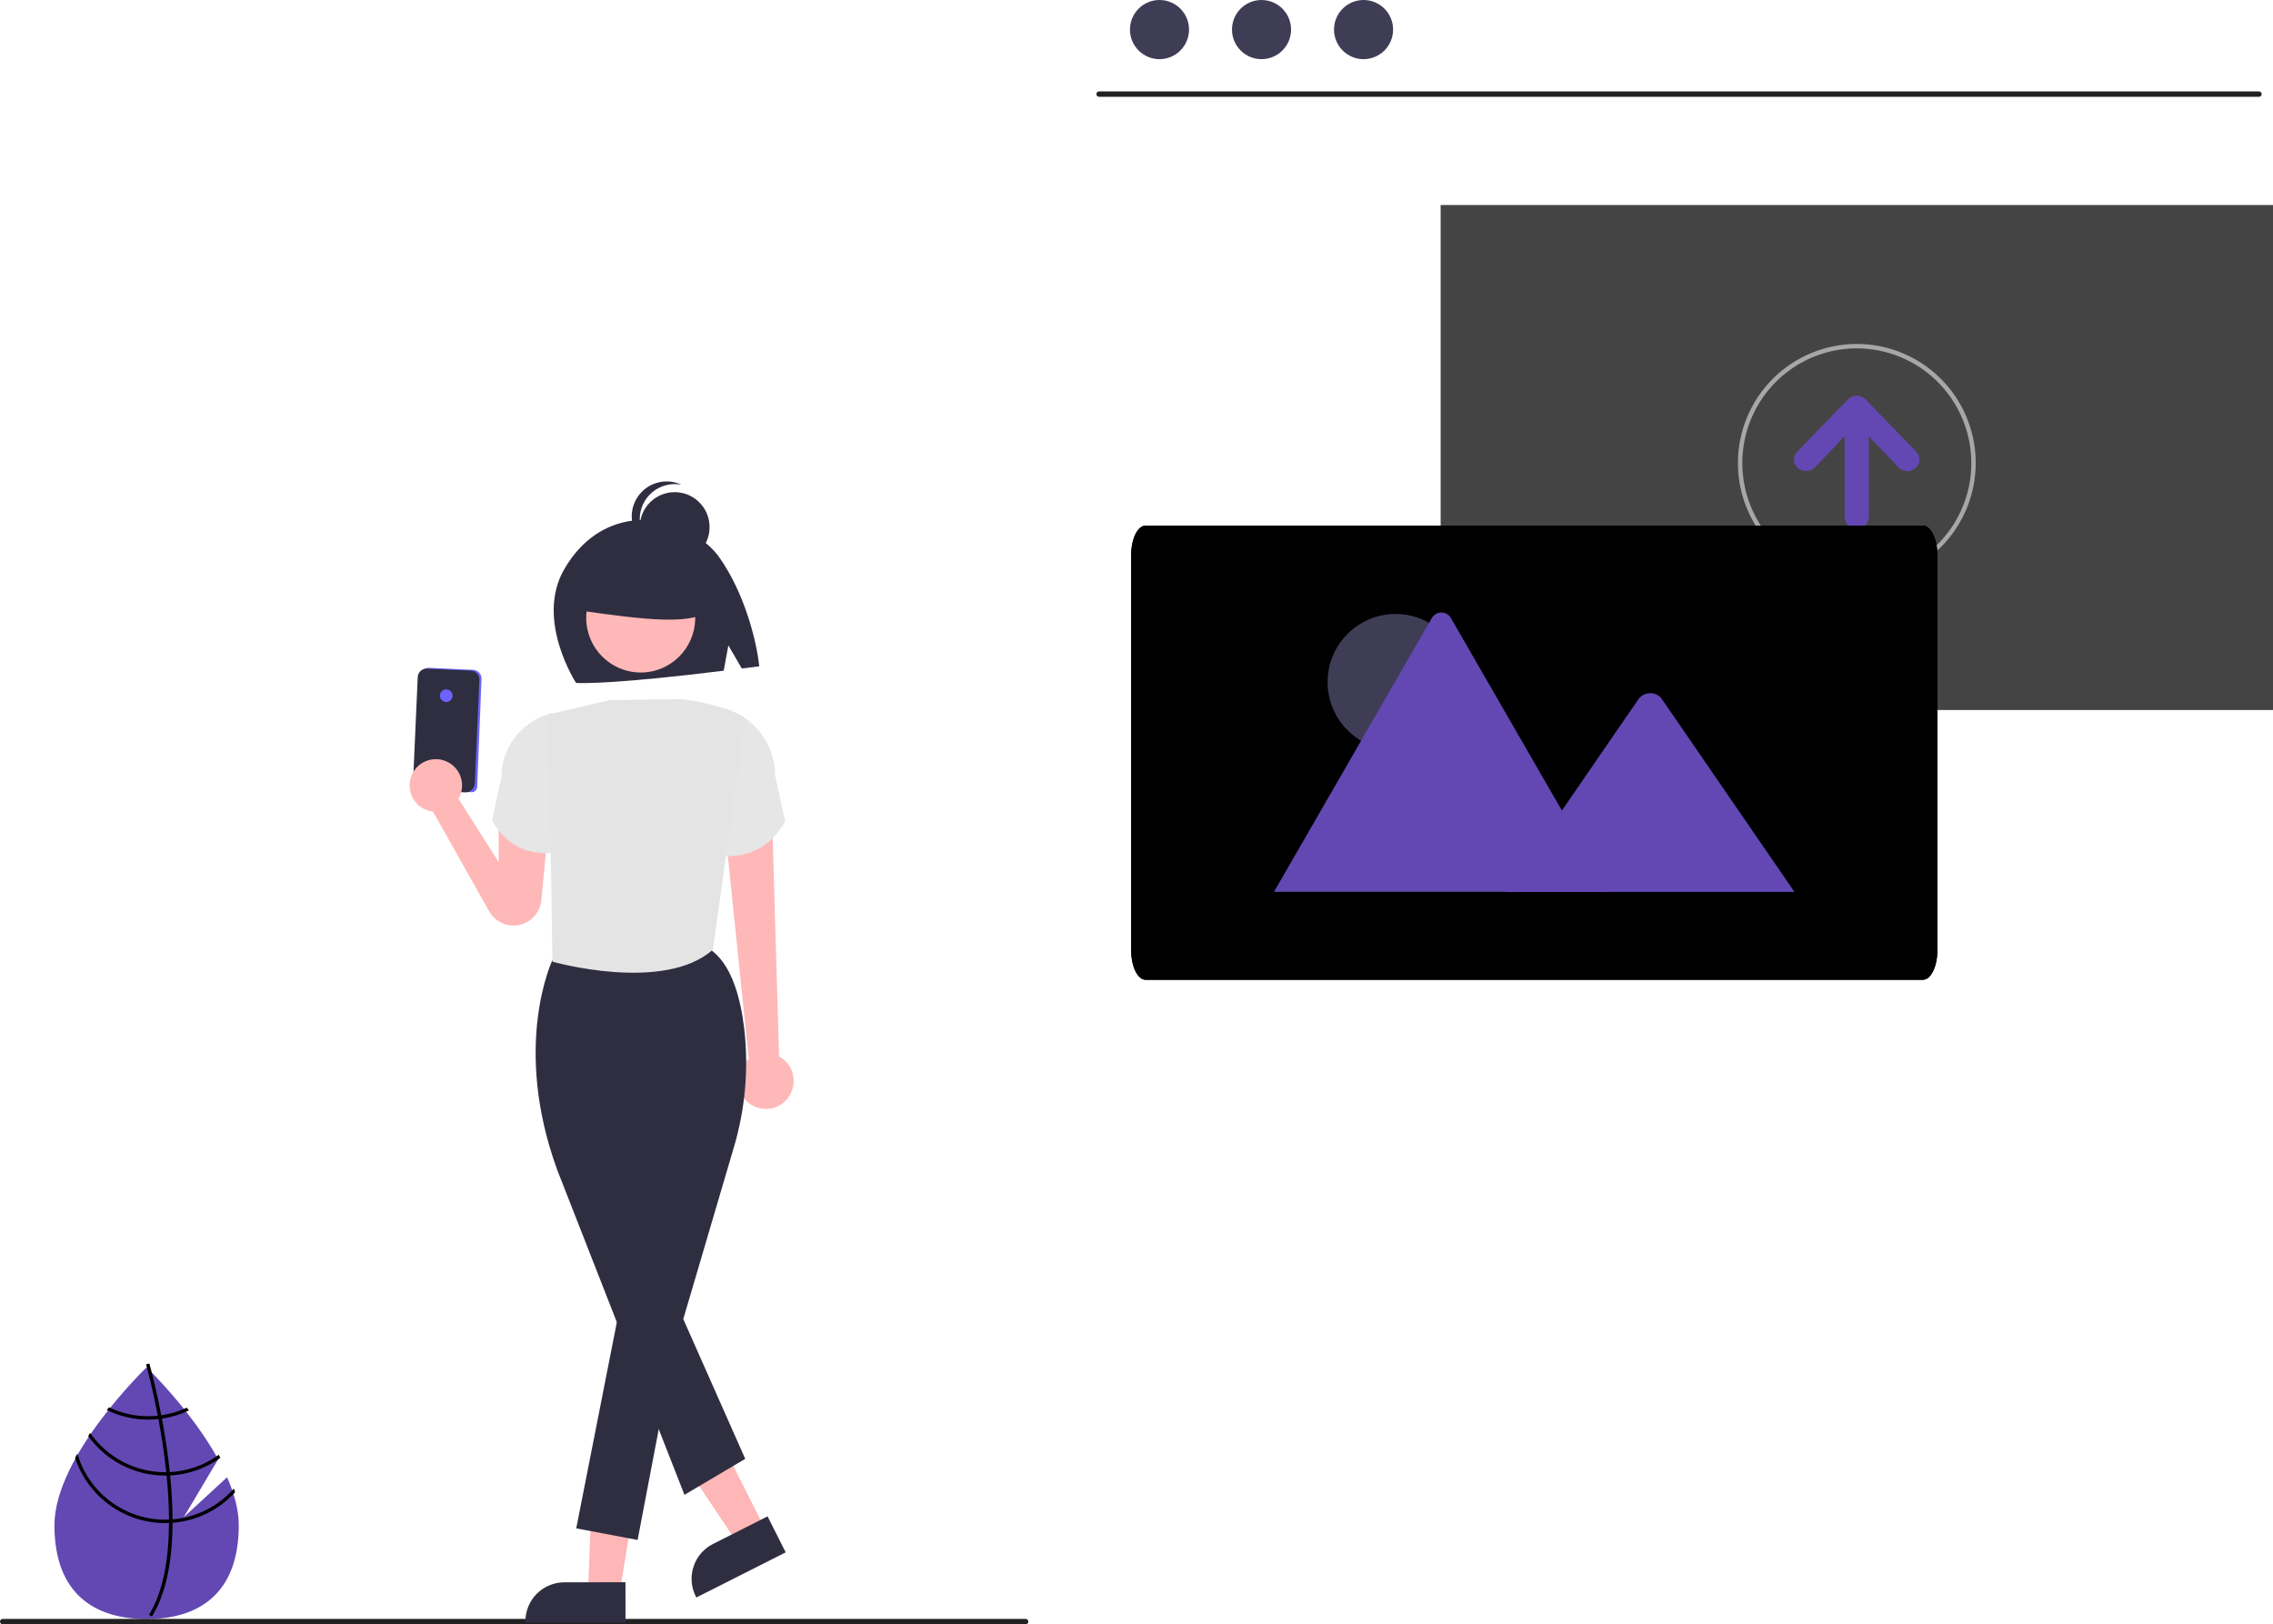 <svg width="578" height="413" viewBox="0 0 578 413" fill="none" xmlns="http://www.w3.org/2000/svg">
<g clip-path="url(#clip0)">
<path d="M57.748 375.603L46.717 385.773L55.483 371.042C48.577 358.499 37.28 347.659 37.28 347.659C37.28 347.659 13.844 370.144 13.844 387.819C13.844 405.493 24.337 411.665 37.28 411.665C50.223 411.665 60.716 405.493 60.716 387.819C60.716 383.885 59.553 379.713 57.748 375.603Z" fill="#6348B3"/>
<path d="M43.88 386.323V387.195C43.828 397.321 42.123 405.223 38.776 410.786C38.729 410.868 38.677 410.946 38.63 411.028L38.255 410.799L37.897 410.575C41.61 404.567 42.924 396.075 42.971 387.242C42.975 386.957 42.98 386.668 42.975 386.38C42.962 382.64 42.734 378.858 42.368 375.183C42.342 374.898 42.312 374.61 42.282 374.321C41.774 369.473 41.041 364.841 40.292 360.817C40.24 360.532 40.184 360.248 40.128 359.967C38.832 353.161 37.51 348.232 37.208 347.141C37.174 347.007 37.152 346.934 37.148 346.916L37.557 346.8L37.561 346.796L37.975 346.679C37.979 346.696 38.052 346.942 38.173 347.399C38.634 349.107 39.831 353.744 41.007 359.859C41.059 360.135 41.115 360.42 41.166 360.705C41.778 363.97 42.377 367.618 42.85 371.448C42.971 372.41 43.079 373.359 43.173 374.295C43.208 374.584 43.238 374.873 43.264 375.157C43.66 379.13 43.865 382.852 43.88 386.323Z" fill="black"/>
<path d="M41.007 359.859C40.718 359.898 40.425 359.937 40.128 359.967C39.321 360.05 38.511 360.092 37.699 360.092C34.242 360.097 30.827 359.325 27.707 357.832C27.526 358.061 27.345 358.289 27.16 358.522C30.442 360.127 34.047 360.959 37.699 360.955C38.565 360.955 39.431 360.909 40.292 360.817C40.585 360.787 40.878 360.748 41.166 360.705C43.548 360.363 45.864 359.66 48.036 358.622C47.851 358.384 47.67 358.151 47.493 357.923C45.438 358.885 43.252 359.537 41.007 359.859V359.859Z" fill="black"/>
<path d="M43.173 374.295C42.876 374.312 42.579 374.321 42.282 374.321C42.191 374.325 42.096 374.325 42.006 374.325C38.26 374.325 34.569 373.418 31.248 371.681C27.927 369.944 25.075 367.428 22.935 364.349C22.763 364.604 22.59 364.858 22.422 365.117C24.653 368.232 27.593 370.771 30.999 372.522C34.404 374.274 38.178 375.187 42.006 375.187C42.127 375.187 42.247 375.187 42.368 375.183C42.669 375.179 42.967 375.17 43.264 375.157C47.862 374.921 52.296 373.364 56.034 370.672C55.896 370.417 55.758 370.163 55.616 369.908C51.983 372.552 47.659 374.076 43.173 374.295V374.295Z" fill="black"/>
<path d="M43.88 386.323C43.578 386.349 43.277 386.367 42.975 386.379C42.652 386.392 42.329 386.401 42.006 386.401C36.972 386.395 32.075 384.757 28.048 381.731C24.022 378.705 21.082 374.454 19.67 369.615C19.476 369.964 19.283 370.31 19.097 370.659C20.689 375.487 23.758 379.689 27.871 382.67C31.983 385.651 36.929 387.258 42.006 387.264C42.329 387.264 42.652 387.259 42.971 387.242C43.277 387.233 43.578 387.216 43.88 387.195C49.969 386.718 55.65 383.941 59.772 379.427C59.682 379.108 59.578 378.793 59.475 378.474C55.494 383.022 49.9 385.837 43.88 386.323Z" fill="black"/>
<path d="M578 52.129H366.34V180.535H578V52.129Z" fill="#444444"/>
<path d="M574.438 24.614H279.48C279.299 24.614 279.125 24.542 278.997 24.414C278.869 24.285 278.797 24.112 278.797 23.93C278.797 23.749 278.869 23.575 278.997 23.447C279.125 23.319 279.299 23.247 279.48 23.247H574.438C574.619 23.247 574.793 23.319 574.921 23.447C575.049 23.575 575.121 23.749 575.121 23.93C575.121 24.112 575.049 24.285 574.921 24.414C574.793 24.542 574.619 24.614 574.438 24.614Z" fill="#222222"/>
<path d="M294.848 15.042C298.996 15.042 302.358 11.675 302.358 7.521C302.358 3.367 298.996 0 294.848 0C290.7 0 287.337 3.367 287.337 7.521C287.337 11.675 290.7 15.042 294.848 15.042Z" fill="#3F3D56"/>
<path d="M320.793 15.042C324.941 15.042 328.304 11.675 328.304 7.521C328.304 3.367 324.941 0 320.793 0C316.645 0 313.283 3.367 313.283 7.521C313.283 11.675 316.645 15.042 320.793 15.042Z" fill="#3F3D56"/>
<path d="M346.739 15.042C350.887 15.042 354.249 11.675 354.249 7.521C354.249 3.367 350.887 0 346.739 0C342.591 0 339.228 3.367 339.228 7.521C339.228 11.675 342.591 15.042 346.739 15.042Z" fill="#3F3D56"/>
<path d="M487.201 114.766L474.316 101.47C474.035 101.186 473.699 100.962 473.329 100.813C472.959 100.664 472.562 100.593 472.163 100.603H472.124C471.725 100.593 471.328 100.664 470.958 100.813C470.588 100.962 470.252 101.186 469.971 101.47L457.086 114.766C456.536 115.282 456.212 115.996 456.187 116.75C456.161 117.505 456.436 118.239 456.951 118.79C456.995 118.837 457.04 118.882 457.086 118.926C457.676 119.478 458.453 119.785 459.259 119.785C460.066 119.785 460.843 119.478 461.432 118.926L469.067 110.934V131.539C469.102 132.332 469.442 133.081 470.015 133.63C470.588 134.179 471.351 134.485 472.144 134.485C472.937 134.485 473.699 134.179 474.272 133.63C474.845 133.081 475.185 132.332 475.22 131.539V110.934L482.855 118.926C483.444 119.478 484.221 119.785 485.028 119.785C485.835 119.785 486.611 119.478 487.201 118.926C487.751 118.41 488.075 117.696 488.1 116.942C488.126 116.187 487.851 115.453 487.336 114.901C487.292 114.855 487.247 114.81 487.201 114.766Z" fill="#6348B3"/>
<path d="M472.17 148.013C466.19 148.013 460.344 146.237 455.371 142.91C450.399 139.583 446.523 134.854 444.235 129.321C441.946 123.788 441.347 117.7 442.514 111.827C443.681 105.953 446.561 100.558 450.789 96.323C455.018 92.088 460.406 89.205 466.271 88.036C472.137 86.868 478.216 87.468 483.741 89.76C489.267 92.051 493.989 95.932 497.311 100.912C500.634 105.891 502.407 111.745 502.407 117.734C502.398 125.761 499.21 133.458 493.541 139.134C487.872 144.811 480.187 148.004 472.17 148.013V148.013ZM472.17 88.576C466.411 88.576 460.782 90.286 455.994 93.49C451.205 96.694 447.473 101.248 445.269 106.576C443.066 111.903 442.489 117.766 443.613 123.422C444.736 129.078 447.509 134.273 451.581 138.351C455.653 142.429 460.842 145.206 466.49 146.331C472.138 147.456 477.992 146.879 483.313 144.672C488.633 142.465 493.181 138.728 496.38 133.933C499.58 129.138 501.287 123.501 501.287 117.734C501.279 110.003 498.208 102.592 492.75 97.126C487.291 91.66 479.89 88.585 472.17 88.576V88.576Z" fill="#A7A7A7"/>
<path d="M488.992 249.121H291.307C289.286 249.116 287.649 245.762 287.646 241.62V141.144C287.646 137.004 289.286 133.651 291.307 133.644H488.992C491.013 133.649 492.651 137.003 492.653 141.144V241.619C492.651 245.76 491.01 249.116 488.992 249.121Z" fill="black"/>
<path d="M354.883 190.735C364.43 190.735 372.169 182.985 372.169 173.424C372.169 163.864 364.43 156.114 354.883 156.114C345.336 156.114 337.596 163.864 337.596 173.424C337.596 182.985 345.336 190.735 354.883 190.735Z" fill="#3F3D56"/>
<path d="M409.092 226.768H324.29C324.184 226.769 324.078 226.76 323.973 226.742L364.082 157.175C364.327 156.742 364.682 156.381 365.112 156.13C365.541 155.879 366.029 155.747 366.526 155.747C367.024 155.747 367.512 155.879 367.941 156.13C368.371 156.381 368.726 156.742 368.971 157.175L395.887 203.86L397.178 206.094L409.092 226.768Z" fill="#6348B3"/>
<path d="M456.307 226.769H382.959L397.172 206.096L398.194 204.607L416.715 177.666C417.043 177.253 417.453 176.915 417.92 176.672C418.387 176.429 418.9 176.288 419.425 176.256C419.95 176.225 420.476 176.305 420.968 176.49C421.46 176.676 421.908 176.963 422.282 177.333C422.378 177.438 422.467 177.549 422.549 177.666L456.307 226.769Z" fill="#6348B3"/>
<path d="M488.992 249.121H291.307C289.286 249.116 287.649 245.762 287.646 241.62V141.144C287.646 137.004 289.286 133.651 291.307 133.644H488.992C491.013 133.649 492.651 137.003 492.653 141.144V241.619C492.651 245.76 491.01 249.116 488.992 249.121ZM291.307 136.644C290.094 136.644 289.112 138.66 289.11 141.144V241.619C289.11 244.103 290.094 246.117 291.307 246.12H488.992C490.205 246.12 491.188 244.104 491.189 241.619V141.144C491.189 138.66 490.205 136.646 488.992 136.644L291.307 136.644Z" fill="black"/>
<path d="M260.819 413H0.683C0.502 413 0.328 412.928 0.2 412.8C0.072 412.672 0 412.498 0 412.316C0 412.135 0.072 411.961 0.2 411.833C0.328 411.705 0.502 411.633 0.683 411.633H260.819C261.001 411.633 261.174 411.705 261.302 411.833C261.43 411.961 261.502 412.135 261.502 412.316C261.502 412.498 261.43 412.672 261.302 412.8C261.174 412.928 261.001 413 260.819 413Z" fill="#222222"/>
<path d="M182.95 141.778C176.521 132.712 163.802 132.289 163.802 132.289C163.802 132.289 151.408 130.967 143.457 144.774C136.046 157.644 146.488 173.642 146.488 173.642C148.551 173.765 157.474 173.82 184.029 170.534L185.218 164.109L188.632 169.968C190.051 169.795 191.526 169.616 193.069 169.429C192.371 162.611 189.136 150.501 182.95 141.778Z" fill="#2F2E41"/>
<path d="M198.105 268.626L196.402 209.958L184.806 215.038L190.401 269.261C189.195 270.198 188.323 271.499 187.916 272.972C187.509 274.445 187.587 276.011 188.141 277.435C188.694 278.86 189.692 280.067 190.986 280.877C192.28 281.688 193.801 282.058 195.322 281.932C196.843 281.807 198.283 281.192 199.427 280.181C200.571 279.169 201.358 277.815 201.671 276.319C201.984 274.823 201.806 273.266 201.163 271.879C200.521 270.493 199.448 269.352 198.105 268.626V268.626Z" fill="#FFB8B8"/>
<path d="M182.995 217.578C190.557 218.311 195.988 215.182 199.663 208.869L197.126 197.239C197.126 193.455 195.922 189.77 193.689 186.718C191.455 183.666 188.308 181.406 184.705 180.267L183.357 179.841L182.995 217.578Z" fill="#E6E6E6"/>
<path d="M119.914 201.446C119.815 201.446 119.716 201.436 119.619 201.415L105.63 201.179L105.599 200.83L105.6 200.815L106.761 171.952C106.774 171.657 106.844 171.367 106.969 171.1C107.094 170.833 107.27 170.592 107.487 170.393C107.705 170.194 107.959 170.039 108.237 169.939C108.514 169.838 108.808 169.793 109.102 169.806L120.307 170.306C120.601 170.319 120.89 170.391 121.157 170.515C121.424 170.64 121.664 170.817 121.863 171.035C122.062 171.252 122.216 171.507 122.316 171.784C122.417 172.062 122.462 172.356 122.449 172.651L121.346 200.067C121.331 200.437 121.174 200.788 120.907 201.045C120.64 201.302 120.284 201.445 119.914 201.446L119.914 201.446Z" fill="#6C63FF"/>
<path d="M118.39 201.466C118.354 201.466 118.318 201.465 118.282 201.464L107.298 200.974C106.675 200.945 106.088 200.67 105.667 200.209C105.245 199.747 105.024 199.138 105.051 198.513L106.224 172.159C106.252 171.563 106.513 171.004 106.952 170.601C107.391 170.199 107.972 169.988 108.566 170.014L119.771 170.514C120.365 170.541 120.924 170.804 121.326 171.243C121.727 171.683 121.938 172.264 121.912 172.859L120.739 199.214C120.712 199.82 120.453 200.392 120.015 200.812C119.578 201.231 118.995 201.466 118.39 201.466V201.466Z" fill="#2F2E41"/>
<path d="M113.472 178.504C114.358 178.504 115.076 177.785 115.076 176.898C115.076 176.01 114.358 175.291 113.472 175.291C112.586 175.291 111.868 176.01 111.868 176.898C111.868 177.785 112.586 178.504 113.472 178.504Z" fill="#6C63FF"/>
<path d="M126.806 208.617V219.211L116.587 203.085C117.313 201.841 117.618 200.395 117.457 198.963C117.296 197.531 116.677 196.19 115.692 195.139C114.707 194.089 113.409 193.385 111.993 193.133C110.576 192.882 109.116 193.096 107.83 193.743C106.545 194.39 105.502 195.436 104.859 196.725C104.216 198.014 104.006 199.477 104.261 200.895C104.515 202.313 105.221 203.611 106.273 204.594C107.324 205.578 108.665 206.195 110.096 206.353L124.382 231.702C125.127 233.023 126.274 234.073 127.656 234.696C129.037 235.32 130.582 235.485 132.064 235.169C133.547 234.852 134.89 234.07 135.897 232.936C136.904 231.802 137.524 230.375 137.666 228.864L139.433 209.984L126.806 208.617Z" fill="#FFB8B8"/>
<path d="M140.798 216.819C133.676 217.509 128.561 214.563 125.1 208.617L127.489 197.664C127.489 194.1 128.623 190.629 130.727 187.755C132.83 184.881 135.794 182.753 139.187 181.68L140.457 181.278L140.798 216.819Z" fill="#E6E6E6"/>
<path d="M157.31 406.649L149.517 405.382L150.686 374.683L162.187 376.551L157.31 406.649Z" fill="#FFB6B6"/>
<path d="M159.06 412.548L133.606 412.573L133.606 412.251C133.603 409.62 134.644 407.095 136.5 405.233C138.356 403.37 140.875 402.322 143.503 402.319H143.503L159.05 402.304L159.06 412.548Z" fill="#2F2E41"/>
<path d="M194.547 388.772L187.499 392.333L170.43 366.805L180.832 361.55L194.547 388.772Z" fill="#FFB6B6"/>
<path d="M199.792 394.705L177.067 406.187L176.922 405.899C175.738 403.55 175.535 400.826 176.357 398.327C177.178 395.828 178.958 393.758 181.304 392.572L181.304 392.572L195.184 385.559L199.792 394.705Z" fill="#2F2E41"/>
<path d="M162.929 170.993C170.582 170.993 176.786 164.78 176.786 157.116C176.786 149.453 170.582 143.24 162.929 143.24C155.276 143.24 149.072 149.453 149.072 157.116C149.072 164.78 155.276 170.993 162.929 170.993Z" fill="#FFB8B8"/>
<path d="M180.108 143.129L167.542 136.537L150.189 139.234L146.598 155.113C164.321 157.665 176.587 159.129 180.706 154.814L180.108 143.129Z" fill="#2F2E41"/>
<path d="M140.58 243.885C140.58 243.885 130.017 265.519 141.721 297.533L174.048 380.079L189.503 370.931L173.75 335.393L186.564 291.893C189.515 282.035 190.424 271.677 189.237 261.455C188.314 253.805 186.17 246.026 181.508 242.104C170.538 232.877 140.58 243.885 140.58 243.885Z" fill="#2F2E41"/>
<path d="M158.252 329.108L146.532 388.609L162.14 391.556L171.959 340.053L158.252 329.108Z" fill="#2F2E41"/>
<path d="M173.149 177.768L155.234 178.007L139.551 181.619L140.48 244.521C140.48 244.521 168.835 252.555 181.289 241.445L189.503 182.572C184.894 179.963 179.359 178.461 173.149 177.768Z" fill="#E4E4E4"/>
<path d="M171.563 142.914C176.465 142.914 180.439 138.934 180.439 134.025C180.439 129.117 176.465 125.137 171.563 125.137C166.661 125.137 162.687 129.117 162.687 134.025C162.687 138.934 166.661 142.914 171.563 142.914Z" fill="#2F2E41"/>
<path d="M162.687 131.974C162.686 130.66 162.977 129.362 163.538 128.173C164.099 126.985 164.916 125.936 165.931 125.102C166.946 124.268 168.133 123.67 169.406 123.351C170.68 123.033 172.008 123.001 173.296 123.258C172.159 122.721 170.922 122.432 169.666 122.41C168.409 122.388 167.163 122.634 166.008 123.13C164.854 123.627 163.818 124.364 162.969 125.291C162.12 126.219 161.478 127.317 161.085 128.512C160.691 129.707 160.556 130.972 160.687 132.223C160.819 133.474 161.214 134.683 161.848 135.77C162.481 136.857 163.337 137.797 164.36 138.527C165.383 139.258 166.55 139.762 167.782 140.007C166.259 139.29 164.972 138.154 164.07 136.732C163.167 135.31 162.688 133.659 162.687 131.974V131.974Z" fill="#2F2E41"/>
</g>
<defs>
<clipPath id="clip0">
<rect width="578" height="413" fill="white"/>
</clipPath>
</defs>
</svg>
